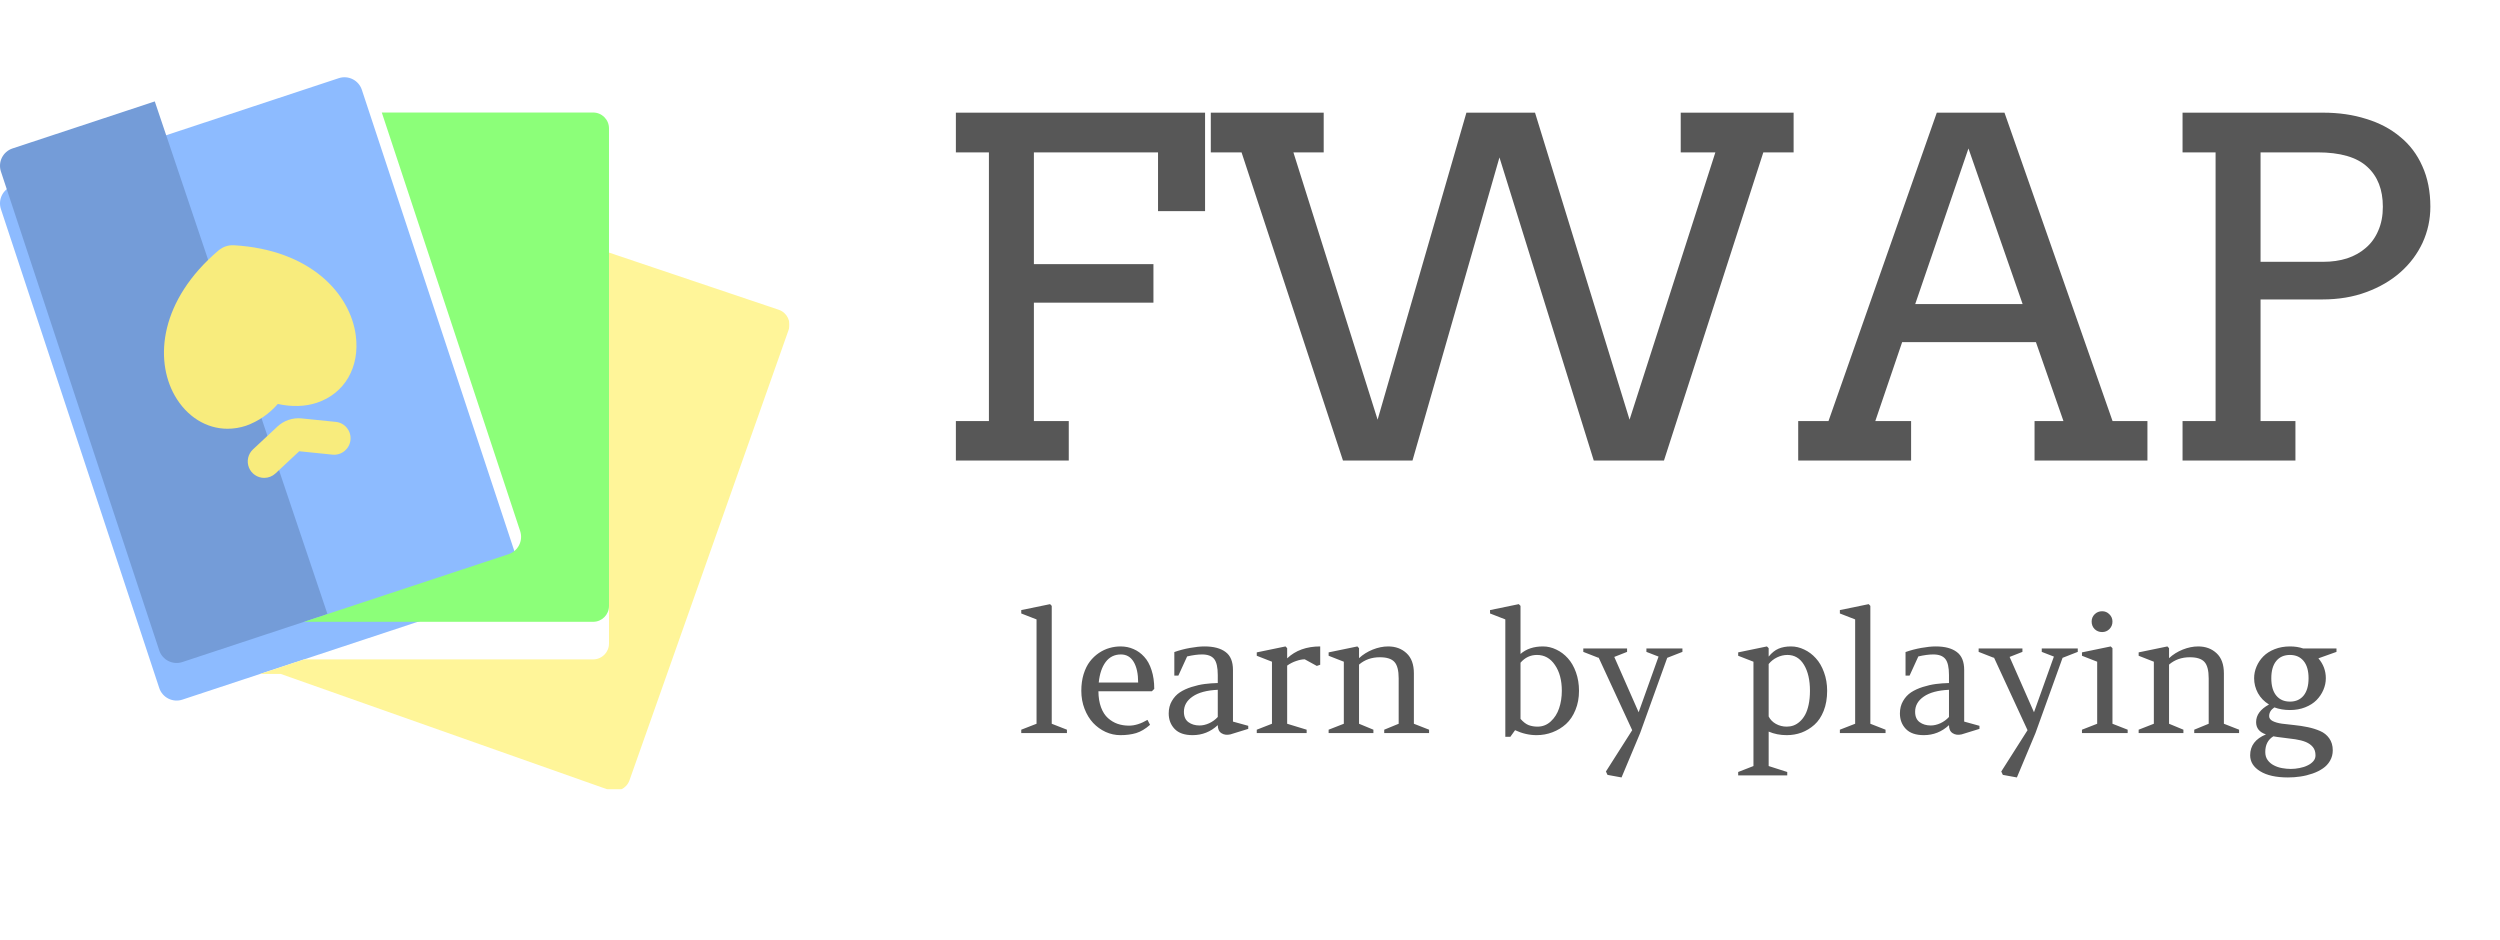 <svg width="266" height="100" viewBox="0 0 266 100" fill="none" xmlns="http://www.w3.org/2000/svg">
<g clip-path="url(#clip0)">
<g filter="url(#filter0_d)">
<path d="M32.354 66.16L27.718 67.693L19.401 70.442C18.381 70.779 17.28 70.225 16.943 69.204L0.098 18.251C-0.239 17.231 0.315 16.13 1.335 15.793L36.041 4.319C37.062 3.982 38.163 4.536 38.501 5.556L40.622 11.972L55.346 56.51C55.683 57.53 55.129 58.631 54.109 58.968L32.354 66.16Z" fill="#8DBBFF"/>
</g>
<path d="M16.469 10.79L1.335 15.793C0.315 16.13 -0.239 17.231 0.098 18.251L16.943 69.204C17.28 70.225 18.381 70.779 19.401 70.442L27.718 67.693L32.354 66.16L34.843 65.336L16.469 10.79Z" fill="#749CD8"/>
<g filter="url(#filter1_d)">
<path d="M82.876 28.965C83.754 29.274 84.214 30.238 83.904 31.115L66.975 79.029C66.663 79.907 65.7 80.367 64.822 80.056L29.866 67.705H27.721L27.718 67.693L32.354 66.16H63.112C64.043 66.159 64.796 65.405 64.797 64.475V22.893H64.852L82.876 28.965Z" fill="#FFF599"/>
</g>
<path d="M64.797 22.893V64.475C64.796 65.405 64.043 66.159 63.112 66.16H32.354L54.109 58.968C55.129 58.631 55.683 57.53 55.346 56.51L40.623 11.972H63.112C64.043 11.973 64.796 12.726 64.797 13.657V22.893Z" fill="#8CFF79"/>
<path d="M37.856 35.693C37.277 31.26 33.046 26.573 24.897 26.096C24.602 26.078 24.306 26.116 24.026 26.209C23.778 26.293 23.545 26.418 23.337 26.577C23.309 26.598 23.281 26.62 23.254 26.644C17.021 31.939 16.416 38.206 18.581 42.068L18.587 42.079C19.882 44.351 21.967 45.62 24.213 45.62C24.882 45.618 25.547 45.509 26.183 45.297C27.488 44.828 28.65 44.03 29.558 42.981C31.064 43.309 32.461 43.267 33.712 42.854C36.676 41.871 38.302 39.059 37.856 35.693Z" fill="#F8EC7D"/>
<path d="M28.113 50.847C27.394 50.847 26.748 50.408 26.483 49.739C26.219 49.07 26.391 48.308 26.916 47.817L29.511 45.392C30.208 44.739 31.156 44.42 32.108 44.52L35.744 44.891C36.699 44.997 37.39 45.854 37.292 46.809C37.194 47.765 36.345 48.465 35.388 48.375L31.837 48.012L29.308 50.376C28.984 50.679 28.557 50.848 28.113 50.847ZM31.907 47.948H31.905H31.907Z" fill="#F8EC7D"/>
</g>
<path d="M101.705 11.988H128.219V22.462H123.214V16.212H110.006V28.102H122.726V32.203H110.006V44.801H113.717V49H101.705V44.801H105.221V16.212H101.705V11.988ZM178.829 11.988H190.841V16.212H187.618L177.047 49H169.576L159.542 16.749L150.289 49H142.892L132.101 16.212H128.829V11.988H140.841V16.212H137.618L146.578 44.654L156.026 11.988H163.326L173.385 44.654L182.516 16.212H178.829V11.988ZM216.476 44.801H219.552L216.622 36.402H202.389L199.532 44.801H203.341V49H191.329V44.801H194.552L206.075 11.988H213.277L224.776 44.801H228.487V49H216.476V44.801ZM203.78 32.35H215.206L209.444 15.797L203.78 32.35ZM232.223 11.988H247.188C248.849 11.988 250.37 12.208 251.754 12.648C253.154 13.071 254.358 13.705 255.367 14.552C256.393 15.382 257.182 16.424 257.735 17.677C258.305 18.93 258.59 20.37 258.59 21.998C258.59 23.349 258.313 24.627 257.76 25.831C257.206 27.019 256.425 28.061 255.416 28.956C254.407 29.851 253.194 30.559 251.778 31.08C250.379 31.601 248.816 31.861 247.091 31.861H240.523V44.801H244.234V49H232.223V44.801H235.738V16.212H232.223V11.988ZM240.523 16.212V27.857H247.188C248.116 27.857 248.963 27.735 249.728 27.491C250.509 27.231 251.176 26.856 251.729 26.368C252.299 25.88 252.739 25.27 253.048 24.537C253.373 23.805 253.536 22.958 253.536 21.998C253.536 20.175 252.983 18.759 251.876 17.75C250.769 16.725 249.003 16.212 246.578 16.212H240.523Z" fill="#575757"/>
<path d="M113.522 77.64V78H108.662V77.64L110.288 77.007V65.906L108.662 65.273V64.913L111.729 64.28L111.905 64.465V77.007L113.522 77.64ZM122.558 73.553H116.871C116.877 74.209 116.971 74.78 117.152 75.267C117.334 75.753 117.58 76.134 117.891 76.409C118.201 76.685 118.541 76.887 118.91 77.016C119.285 77.144 119.692 77.209 120.132 77.209C120.741 77.209 121.395 77.004 122.092 76.594L122.364 77.121C121.872 77.555 121.38 77.848 120.888 78C120.396 78.147 119.836 78.22 119.209 78.22C118.664 78.22 118.14 78.106 117.636 77.877C117.132 77.643 116.689 77.323 116.309 76.919C115.928 76.509 115.623 76.008 115.395 75.416C115.166 74.824 115.052 74.186 115.052 73.5C115.052 72.85 115.134 72.258 115.298 71.725C115.468 71.186 115.69 70.737 115.966 70.38C116.241 70.022 116.561 69.721 116.924 69.475C117.293 69.228 117.668 69.053 118.049 68.947C118.436 68.836 118.828 68.78 119.227 68.78C119.725 68.78 120.185 68.874 120.606 69.061C121.034 69.243 121.412 69.516 121.74 69.879C122.074 70.236 122.335 70.708 122.522 71.294C122.716 71.88 122.812 72.548 122.812 73.298L122.558 73.553ZM119.262 69.633C118.588 69.633 118.049 69.899 117.645 70.433C117.246 70.966 117 71.695 116.906 72.621H121.099C121.099 71.684 120.94 70.951 120.624 70.424C120.308 69.897 119.854 69.633 119.262 69.633ZM132.814 77.227V77.552L130.907 78.141C130.532 78.223 130.216 78.179 129.958 78.009C129.7 77.845 129.571 77.561 129.571 77.156C128.81 77.865 127.916 78.22 126.891 78.22C126.041 78.22 125.405 78 124.983 77.561C124.562 77.121 124.351 76.57 124.351 75.908C124.351 75.41 124.462 74.971 124.685 74.59C124.907 74.203 125.191 73.895 125.537 73.667C125.883 73.439 126.296 73.248 126.776 73.096C127.257 72.943 127.72 72.838 128.165 72.779C128.61 72.721 129.079 72.686 129.571 72.674V71.83C129.571 71.01 129.442 70.439 129.185 70.116C128.927 69.794 128.499 69.633 127.901 69.633C127.45 69.633 126.92 69.703 126.311 69.844L125.379 71.883H124.948V69.378C125.476 69.19 126.032 69.044 126.618 68.939C127.204 68.833 127.72 68.78 128.165 68.78C129.132 68.78 129.876 68.977 130.397 69.369C130.925 69.756 131.188 70.394 131.188 71.285V76.778L132.814 77.227ZM127.629 77.191C127.963 77.191 128.306 77.112 128.657 76.954C129.009 76.79 129.313 76.567 129.571 76.286V73.394C128.399 73.447 127.506 73.688 126.891 74.115C126.275 74.537 125.968 75.076 125.968 75.732C125.968 76.236 126.129 76.606 126.451 76.84C126.773 77.074 127.166 77.191 127.629 77.191ZM139.028 77.64V78H133.72V77.64L135.337 77.007V70.406L133.72 69.773V69.413L136.778 68.78L136.954 68.965V70.046C137.845 69.202 139.017 68.78 140.47 68.78V70.731L140.109 70.855L138.826 70.151C138.562 70.151 138.261 70.21 137.921 70.327C137.581 70.439 137.259 70.603 136.954 70.819V77.007L139.028 77.64ZM146.13 77.64V78H141.366V77.64L142.983 77.007V70.406L141.366 69.773V69.413L144.425 68.78L144.601 68.965V70.028C145.017 69.642 145.503 69.337 146.06 69.114C146.616 68.892 147.164 68.78 147.703 68.78C148.488 68.78 149.139 69.02 149.654 69.501C150.176 69.981 150.437 70.696 150.437 71.645V77.007L152.054 77.64V78H147.281V77.64L148.819 77.007V72.182C148.819 71.338 148.667 70.752 148.362 70.424C148.063 70.096 147.548 69.932 146.815 69.932C145.942 69.932 145.204 70.192 144.601 70.714V77.007L146.13 77.64ZM160.702 78.395H160.166V65.906L158.54 65.273V64.913L161.599 64.28L161.783 64.465V69.58C162.393 69.047 163.189 68.78 164.174 68.78C164.66 68.78 165.132 68.892 165.589 69.114C166.052 69.331 166.462 69.639 166.819 70.037C167.177 70.43 167.464 70.928 167.681 71.531C167.897 72.135 168.006 72.791 168.006 73.5C168.006 74.25 167.88 74.93 167.628 75.539C167.382 76.148 167.048 76.647 166.626 77.033C166.204 77.414 165.724 77.707 165.185 77.912C164.651 78.117 164.086 78.22 163.488 78.22C162.721 78.22 161.959 78.044 161.203 77.692L160.702 78.395ZM163.532 69.686C162.841 69.686 162.258 69.961 161.783 70.512V76.488C162.076 76.822 162.366 77.045 162.653 77.156C162.946 77.262 163.257 77.314 163.585 77.314C164.13 77.314 164.602 77.13 165 76.761C165.404 76.392 165.7 75.926 165.888 75.363C166.081 74.795 166.178 74.174 166.178 73.5C166.178 72.381 165.935 71.467 165.448 70.758C164.968 70.043 164.329 69.686 163.532 69.686ZM168.463 69.36V69H173.121V69.36L171.759 69.897L174.352 75.785L176.47 69.861L175.178 69.36V69H179.01V69.36L177.393 69.993L174.51 78L172.532 82.72L171.038 82.447L170.871 82.087L173.666 77.692L170.08 69.932V69.993L168.463 69.36ZM190.163 82.14V82.5H184.942V82.14L186.568 81.507V70.406L184.942 69.773V69.413L188.001 68.78L188.186 68.965V69.861C188.514 69.457 188.865 69.176 189.24 69.018C189.615 68.859 190.055 68.78 190.559 68.78C191.045 68.78 191.517 68.892 191.974 69.114C192.437 69.331 192.847 69.639 193.204 70.037C193.567 70.43 193.857 70.928 194.074 71.531C194.297 72.135 194.408 72.791 194.408 73.5C194.408 74.303 194.285 75.015 194.039 75.636C193.793 76.257 193.462 76.752 193.046 77.121C192.636 77.484 192.182 77.76 191.684 77.947C191.186 78.129 190.661 78.22 190.11 78.22C189.413 78.22 188.771 78.094 188.186 77.842V81.507L190.163 82.14ZM190.181 69.686C189.812 69.686 189.448 69.77 189.091 69.94C188.733 70.11 188.432 70.348 188.186 70.652V76.233C188.355 76.567 188.613 76.831 188.959 77.024C189.311 77.218 189.694 77.314 190.11 77.314C190.362 77.314 190.603 77.273 190.831 77.191C191.06 77.109 191.282 76.972 191.499 76.778C191.716 76.585 191.903 76.345 192.062 76.058C192.22 75.77 192.346 75.41 192.439 74.977C192.533 74.537 192.58 74.045 192.58 73.5C192.58 72.363 192.369 71.443 191.947 70.74C191.525 70.037 190.937 69.686 190.181 69.686ZM200.622 77.64V78H195.762V77.64L197.388 77.007V65.906L195.762 65.273V64.913L198.829 64.28L199.005 64.465V77.007L200.622 77.64ZM210.615 77.227V77.552L208.708 78.141C208.333 78.223 208.017 78.179 207.759 78.009C207.501 77.845 207.372 77.561 207.372 77.156C206.61 77.865 205.717 78.22 204.691 78.22C203.842 78.22 203.206 78 202.784 77.561C202.362 77.121 202.151 76.57 202.151 75.908C202.151 75.41 202.263 74.971 202.485 74.59C202.708 74.203 202.992 73.895 203.338 73.667C203.684 73.439 204.097 73.248 204.577 73.096C205.058 72.943 205.521 72.838 205.966 72.779C206.411 72.721 206.88 72.686 207.372 72.674V71.83C207.372 71.01 207.243 70.439 206.985 70.116C206.728 69.794 206.3 69.633 205.702 69.633C205.251 69.633 204.721 69.703 204.111 69.844L203.18 71.883H202.749V69.378C203.276 69.19 203.833 69.044 204.419 68.939C205.005 68.833 205.521 68.78 205.966 68.78C206.933 68.78 207.677 68.977 208.198 69.369C208.726 69.756 208.989 70.394 208.989 71.285V76.778L210.615 77.227ZM205.43 77.191C205.764 77.191 206.106 77.112 206.458 76.954C206.81 76.79 207.114 76.567 207.372 76.286V73.394C206.2 73.447 205.307 73.688 204.691 74.115C204.076 74.537 203.769 75.076 203.769 75.732C203.769 76.236 203.93 76.606 204.252 76.84C204.574 77.074 204.967 77.191 205.43 77.191ZM210.527 69.36V69H215.186V69.36L213.823 69.897L216.416 75.785L218.534 69.861L217.242 69.36V69H221.074V69.36L219.457 69.993L216.574 78L214.597 82.72L213.103 82.447L212.936 82.087L215.73 77.692L212.145 69.932V69.993L210.527 69.36ZM226.383 77.64V78H221.522V77.64L223.14 77.007V70.406L221.522 69.773V69.413L224.581 68.78L224.766 68.965V77.007L226.383 77.64ZM222.551 66.135C222.551 65.83 222.656 65.572 222.867 65.361C223.084 65.144 223.351 65.036 223.667 65.036C223.972 65.036 224.229 65.144 224.44 65.361C224.657 65.572 224.766 65.83 224.766 66.135C224.766 66.451 224.657 66.718 224.44 66.935C224.229 67.145 223.972 67.251 223.667 67.251C223.351 67.251 223.084 67.145 222.867 66.935C222.656 66.718 222.551 66.451 222.551 66.135ZM232.315 77.64V78H227.552V77.64L229.169 77.007V70.406L227.552 69.773V69.413L230.61 68.78L230.786 68.965V70.028C231.202 69.642 231.688 69.337 232.245 69.114C232.802 68.892 233.35 68.78 233.889 68.78C234.674 68.78 235.324 69.02 235.84 69.501C236.361 69.981 236.622 70.696 236.622 71.645V77.007L238.239 77.64V78H233.467V77.64L235.005 77.007V72.182C235.005 71.338 234.853 70.752 234.548 70.424C234.249 70.096 233.733 69.932 233.001 69.932C232.128 69.932 231.39 70.192 230.786 70.714V77.007L232.315 77.64ZM241.887 78.343C241.312 78.694 241.025 79.251 241.025 80.013C241.025 80.358 241.11 80.645 241.28 80.874C241.45 81.108 241.667 81.293 241.931 81.428C242.194 81.568 242.487 81.668 242.81 81.727C243.132 81.785 243.442 81.814 243.741 81.814C244.052 81.814 244.362 81.782 244.673 81.718C244.989 81.659 245.271 81.568 245.517 81.445C245.769 81.328 245.974 81.179 246.132 80.997C246.29 80.821 246.369 80.613 246.369 80.373C246.369 80.004 246.275 79.708 246.088 79.485C245.906 79.263 245.657 79.084 245.341 78.949C245.024 78.82 244.652 78.724 244.225 78.659C243.797 78.595 243.34 78.536 242.854 78.483C242.648 78.46 242.464 78.436 242.3 78.413C242.142 78.39 242.004 78.366 241.887 78.343ZM243.653 75.548C243.05 75.548 242.496 75.454 241.992 75.267C241.623 75.513 241.438 75.823 241.438 76.198C241.438 76.415 241.562 76.588 241.808 76.717C242.06 76.846 242.385 76.939 242.783 76.998C243.182 77.051 243.621 77.101 244.102 77.147C244.582 77.194 245.062 77.268 245.543 77.367C246.023 77.467 246.463 77.605 246.861 77.78C247.26 77.95 247.582 78.208 247.828 78.554C248.08 78.905 248.206 79.333 248.206 79.837C248.206 80.241 248.109 80.61 247.916 80.944C247.723 81.278 247.468 81.551 247.151 81.762C246.841 81.978 246.475 82.16 246.053 82.307C245.631 82.453 245.2 82.559 244.761 82.623C244.327 82.688 243.885 82.72 243.434 82.72C242.174 82.72 241.189 82.5 240.48 82.061C239.771 81.627 239.417 81.059 239.417 80.356C239.417 79.342 239.977 78.603 241.096 78.141C240.398 77.906 240.05 77.47 240.05 76.831C240.05 76.081 240.507 75.457 241.421 74.959C240.911 74.648 240.519 74.244 240.243 73.746C239.974 73.248 239.839 72.721 239.839 72.164C239.839 71.736 239.924 71.323 240.094 70.925C240.264 70.52 240.504 70.16 240.814 69.844C241.131 69.522 241.535 69.264 242.027 69.07C242.52 68.877 243.062 68.78 243.653 68.78C244.169 68.78 244.641 68.853 245.068 69H248.602V69.36L246.677 70.046C247.204 70.661 247.468 71.367 247.468 72.164C247.468 72.592 247.38 73.008 247.204 73.412C247.034 73.811 246.791 74.171 246.475 74.493C246.164 74.81 245.763 75.064 245.271 75.258C244.784 75.451 244.245 75.548 243.653 75.548ZM241.667 72.164C241.667 72.967 241.843 73.582 242.194 74.01C242.546 74.438 243.032 74.651 243.653 74.651C244.269 74.651 244.752 74.438 245.104 74.01C245.455 73.576 245.631 72.961 245.631 72.164C245.631 71.367 245.455 70.755 245.104 70.327C244.752 69.899 244.269 69.686 243.653 69.686C243.032 69.686 242.546 69.899 242.194 70.327C241.843 70.755 241.667 71.367 241.667 72.164Z" fill="#575757"/>
<defs>
<filter id="filter0_d" x="-4.001" y="4.22" width="63.445" height="74.321" filterUnits="userSpaceOnUse" color-interpolation-filters="sRGB">
<feFlood flood-opacity="0" result="BackgroundImageFix"/>
<feColorMatrix in="SourceAlpha" type="matrix" values="0 0 0 0 0 0 0 0 0 0 0 0 0 0 0 0 0 0 127 0"/>
<feOffset dy="4"/>
<feGaussianBlur stdDeviation="2"/>
<feColorMatrix type="matrix" values="0 0 0 0 0 0 0 0 0 0 0 0 0 0 0 0 0 0 0.25 0"/>
<feBlend mode="normal" in2="BackgroundImageFix" result="effect1_dropShadow"/>
<feBlend mode="normal" in="SourceGraphic" in2="effect1_dropShadow" result="shape"/>
</filter>
<filter id="filter1_d" x="23.718" y="22.893" width="64.283" height="65.26" filterUnits="userSpaceOnUse" color-interpolation-filters="sRGB">
<feFlood flood-opacity="0" result="BackgroundImageFix"/>
<feColorMatrix in="SourceAlpha" type="matrix" values="0 0 0 0 0 0 0 0 0 0 0 0 0 0 0 0 0 0 127 0"/>
<feOffset dy="4"/>
<feGaussianBlur stdDeviation="2"/>
<feColorMatrix type="matrix" values="0 0 0 0 0 0 0 0 0 0 0 0 0 0 0 0 0 0 0.25 0"/>
<feBlend mode="normal" in2="BackgroundImageFix" result="effect1_dropShadow"/>
<feBlend mode="normal" in="SourceGraphic" in2="effect1_dropShadow" result="shape"/>
</filter>
<clipPath id="clip0">
<rect width="84" height="84" fill="white"/>
</clipPath>
</defs>
</svg>
